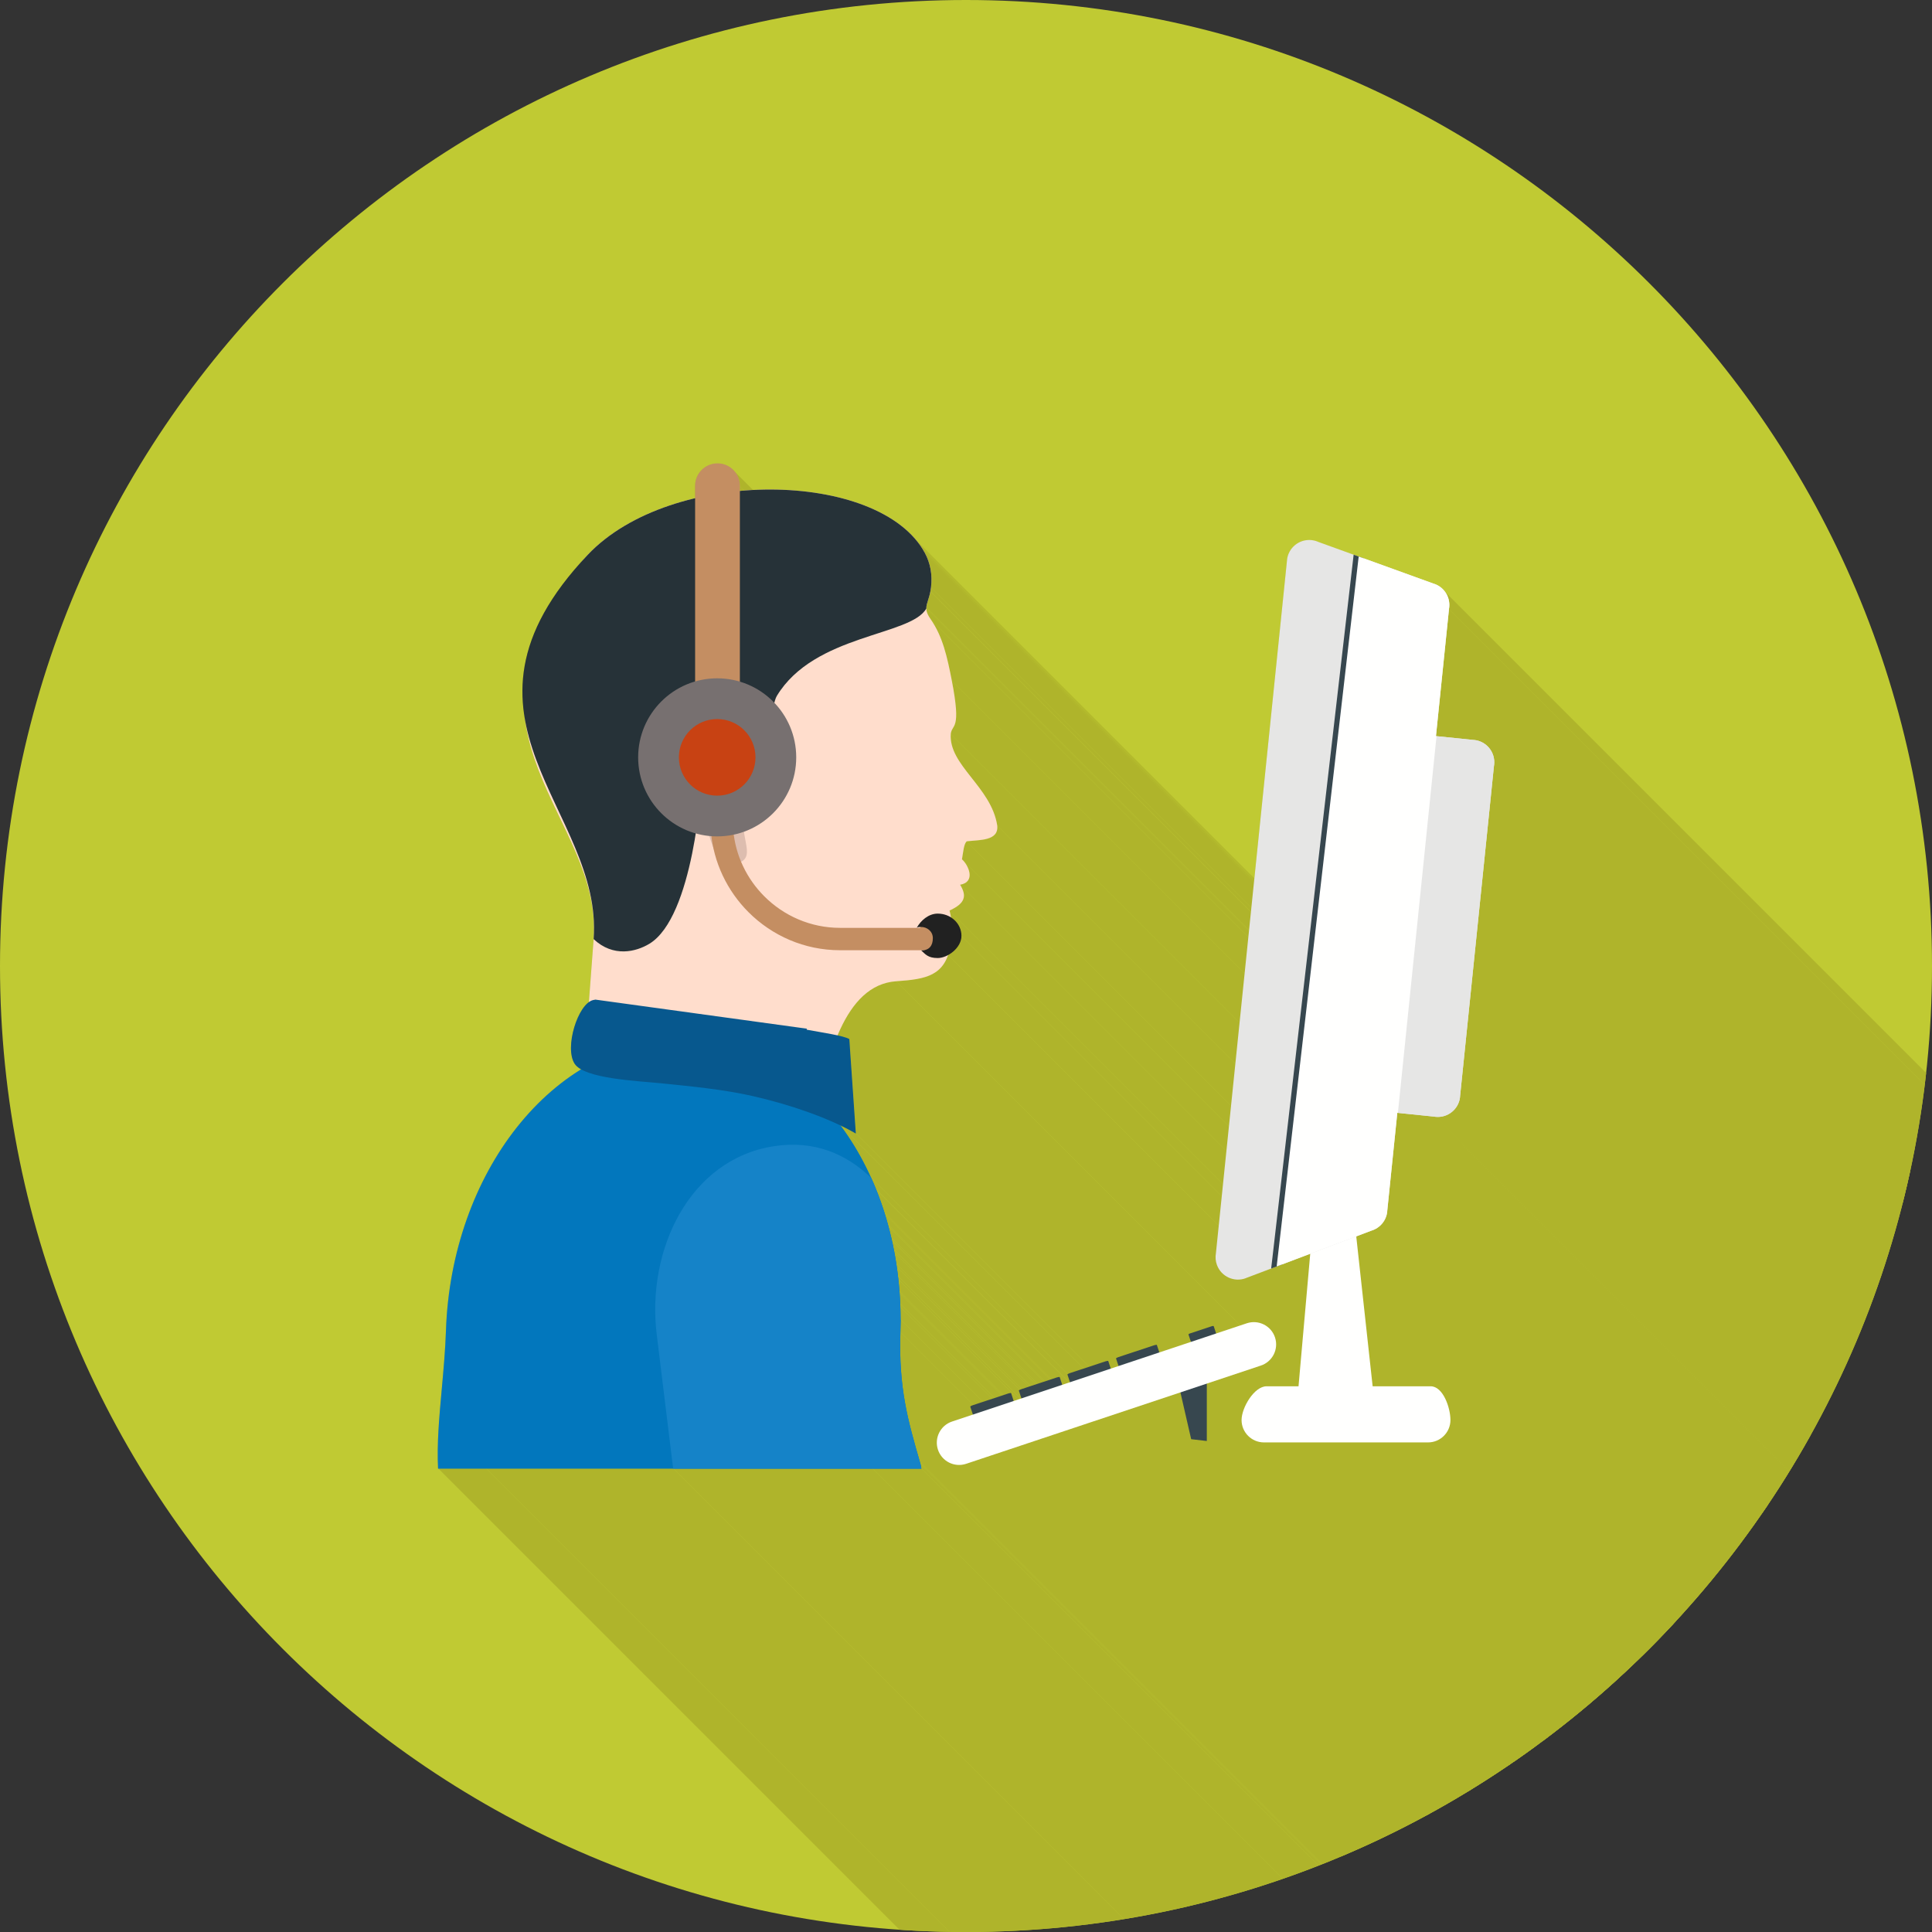 <?xml version="1.0" encoding="UTF-8"?>
<!DOCTYPE svg PUBLIC "-//W3C//DTD SVG 1.1//EN" "http://www.w3.org/Graphics/SVG/1.1/DTD/svg11.dtd">
<!-- Creator: CorelDRAW -->
<svg xmlns="http://www.w3.org/2000/svg" xml:space="preserve" width="25px" height="25px" style="shape-rendering:geometricPrecision; text-rendering:geometricPrecision; image-rendering:optimizeQuality; fill-rule:evenodd; clip-rule:evenodd"
viewBox="0 0 2048 2048"
 xmlns:xlink="http://www.w3.org/1999/xlink">
 <rect x="0" y="0" width="2048" height="2048" fill="#333333" stroke="none"/>
 <defs>
  <style type="text/css">
   <![CDATA[
    .fil2 {fill:none}
    .fil12 {fill:#07588E}
    .fil17 {fill:#212121}
    .fil9 {fill:#263238}
    .fil3 {fill:#37474F}
    .fil15 {fill:#777070}
    .fil1 {fill:#AFB42B}
    .fil0 {fill:#C0CA33}
    .fil16 {fill:#C84213}
    .fil11 {fill:#CBAFA3}
    .fil10 {fill:#DDBDAF}
    .fil18 {fill:#E6E6E5}
    .fil7 {fill:#FFDDCC}
    .fil19 {fill:#FFFFFE}
    .fil8 {fill:#0277BD;fill-rule:nonzero}
    .fil13 {fill:#1583C8;fill-rule:nonzero}
    .fil6 {fill:#37474F;fill-rule:nonzero}
    .fil14 {fill:#C48E62;fill-rule:nonzero}
    .fil5 {fill:#E6E6E5;fill-rule:nonzero}
    .fil4 {fill:#FFFFFE;fill-rule:nonzero}
   ]]>
  </style>
   <clipPath id="id0">
    <path d="M1024 0c565.538,0 1024,458.462 1024,1024 0,565.538 -458.462,1024 -1024,1024 -565.538,0 -1024,-458.462 -1024,-1024 0,-565.538 458.462,-1024 1024,-1024z"/>
   </clipPath>
 </defs>
 <g id="Layer_x0020_1">
  <path class="fil0" d="M1024 0c565.538,0 1024,458.462 1024,1024 0,565.538 -458.462,1024 -1024,1024 -565.538,0 -1024,-458.462 -1024,-1024 0,-565.538 458.462,-1024 1024,-1024z"/>
  <g style="clip-path:url(#id0)">
   <g id="_385677952">
    <g>
     <polygon id="_3303924961" class="fil1" points="1364.32,594.005 2500.2,1729.89 2500.09,1729.89 1364.21,594.005 "/>
     <polygon id="_330392904" class="fil1" points="1535.93,645.696 2671.81,1781.58 2657.99,1916.35 1522.11,780.471 "/>
     <polygon id="_330397800" class="fil1" points="981.983,643.848 2117.86,1779.73 2117.85,1779.86 2117.84,1780 2117.83,1780.14 2117.82,1780.27 2117.81,1780.41 2117.81,1780.54 2117.8,1780.68 2117.8,1780.82 981.917,644.933 981.92,644.797 981.924,644.66 981.931,644.525 981.94,644.389 981.949,644.253 981.96,644.118 981.972,643.982 "/>
     <polygon id="_330397944" class="fil1" points="981.917,644.933 2117.8,1780.82 2117.84,1782.05 2118,1783.32 2118.3,1784.64 2118.75,1786.02 2119.35,1787.47 2120.13,1789.02 2121.1,1790.67 2122.27,1792.44 986.388,656.554 985.22,654.784 984.251,653.134 983.47,651.589 982.865,650.135 982.419,648.758 982.122,647.441 981.959,646.171 "/>
     <polygon id="_330398016" class="fil1" points="986.388,656.554 2122.27,1792.44 2123.46,1794.18 2124.61,1795.95 2125.71,1797.73 2126.76,1799.52 2127.78,1801.34 2128.75,1803.17 2129.68,1805.03 2130.57,1806.9 2131.43,1808.79 2132.26,1810.69 2133.05,1812.62 2133.8,1814.56 2134.53,1816.53 2135.23,1818.51 2135.91,1820.51 2136.56,1822.53 2137.18,1824.57 2137.79,1826.63 2138.37,1828.71 2138.93,1830.81 2139.48,1832.93 2140.01,1835.06 2140.53,1837.22 2141.03,1839.4 2141.53,1841.6 2142.01,1843.82 2142.49,1846.06 2142.96,1848.33 2143.43,1850.61 2143.89,1852.91 2144.36,1855.24 2144.82,1857.58 1008.94,721.699 1008.48,719.353 1008.01,717.029 1007.55,714.725 1007.08,712.443 1006.61,710.181 1006.13,707.94 1005.65,705.72 1005.15,703.521 1004.65,701.341 1004.13,699.182 1003.6,697.043 1003.05,694.926 1002.49,692.827 1001.9,690.747 1001.3,688.688 1000.68,686.647 1000.03,684.628 999.353,682.626 998.652,680.644 997.924,678.681 997.165,676.736 996.375,674.81 995.552,672.903 994.693,671.014 993.799,669.145 992.867,667.291 991.895,665.458 990.883,663.642 989.827,661.843 988.728,660.063 987.581,658.3 "/>
     <polygon id="_330398832" class="fil1" points="777.353,498.514 1913.23,1634.4 1914.77,1636.08 1916.13,1637.91 1917.32,1639.86 1918.32,1641.94 1919.12,1644.12 1919.71,1646.39 1920.07,1648.74 1920.19,1651.17 784.307,515.287 784.184,512.862 783.825,510.507 783.239,508.233 782.441,506.054 781.44,503.98 780.251,502.024 778.884,500.198 "/>
     <polygon id="_330398904" class="fil1" points="1007.88,778.11 2143.76,1913.99 2143.68,1917.08 2143.85,1920.12 2144.27,1923.1 2144.93,1926.04 2145.79,1928.93 2146.86,1931.79 2148.11,1934.62 2149.53,1937.43 2151.1,1940.21 2152.8,1942.98 2154.63,1945.74 2156.56,1948.5 2158.57,1951.26 2160.67,1954.02 2162.81,1956.8 2165,1959.59 2167.22,1962.41 2169.45,1965.25 2171.67,1968.12 2173.87,1971.03 2176.03,1973.98 2178.14,1976.98 2180.19,1980.04 2182.14,1983.15 2184,1986.32 2185.74,1989.57 2187.36,1992.89 2188.82,1996.28 2190.12,1999.76 2191.25,2003.34 2192.17,2007 2192.89,2010.77 1057.01,874.885 1056.29,871.119 1055.36,867.453 1054.24,863.883 1052.94,860.402 1051.47,857.004 1049.86,853.686 1048.12,850.442 1046.26,847.267 1044.3,844.155 1042.26,841.1 1040.15,838.1 1037.99,835.146 1035.79,832.236 1033.57,829.364 1031.34,826.523 1029.12,823.709 1026.93,820.916 1024.78,818.142 1022.69,815.377 1020.67,812.619 1018.74,809.862 1016.92,807.101 1015.21,804.331 1013.65,801.545 1012.23,798.74 1010.98,795.91 1009.91,793.049 1009.04,790.153 1008.39,787.216 1007.97,784.234 1007.79,781.199 "/>
     <polygon id="_330398712" class="fil1" points="1057.01,874.885 2192.89,2010.77 2193.03,2013.72 2192.68,2016.27 2191.87,2018.46 2190.66,2020.31 2189.09,2021.85 2187.2,2023.12 2185.04,2024.15 2182.65,2024.97 2180.07,2025.61 2177.35,2026.11 2174.54,2026.49 2171.67,2026.78 2168.79,2027.03 2165.94,2027.25 2163.18,2027.48 2160.53,2027.76 1024.65,891.881 1027.29,891.602 1030.06,891.368 1032.91,891.144 1035.79,890.9 1038.66,890.605 1041.47,890.226 1044.19,889.732 1046.77,889.091 1049.16,888.271 1051.32,887.242 1053.21,885.972 1054.78,884.428 1055.99,882.578 1056.79,880.392 1057.15,877.838 "/>
     <polygon id="_330399072" class="fil1" points="1024.65,891.881 2160.53,2027.76 2159.99,2028.41 2159.5,2029.14 2159.07,2029.97 2158.68,2030.88 2158.33,2031.87 2158.02,2032.94 2157.74,2034.08 2157.48,2035.29 2157.23,2036.56 2157.01,2037.89 2156.78,2039.27 2156.56,2040.71 2156.34,2042.19 2156.1,2043.72 2155.85,2045.28 2155.57,2046.88 1019.69,910.998 1019.96,909.399 1020.22,907.834 1020.45,906.308 1020.68,904.824 1020.9,903.388 1021.12,902.003 1021.35,900.673 1021.59,899.403 1021.85,898.196 1022.14,897.057 1022.45,895.991 1022.8,895 1023.18,894.089 1023.62,893.262 1024.11,892.525 "/>
     <polygon id="_330398928" class="fil1" points="1017.8,937.905 2153.68,2073.79 2154.96,2076 2156.01,2078.11 2156.81,2080.14 2157.37,2082.08 2157.68,2083.95 2157.73,2085.75 2157.51,2087.48 2157.02,2089.16 2156.25,2090.78 2155.19,2092.36 2153.84,2093.9 2152.19,2095.4 2150.23,2096.87 2147.96,2098.32 2145.38,2099.75 2142.46,2101.17 1006.58,965.285 1009.49,963.865 1012.08,962.434 1014.35,960.986 1016.31,959.514 1017.96,958.014 1019.31,956.478 1020.36,954.901 1021.14,953.278 1021.63,951.602 1021.85,949.868 1021.8,948.069 1021.49,946.2 1020.93,944.255 1020.13,942.227 1019.08,940.113 "/>
     <polygon id="_330398880" class="fil1" points="1020.98,912.261 2156.86,2048.14 2158.15,2049.64 2159.4,2051.35 2160.56,2053.21 2161.59,2055.2 2162.47,2057.26 2163.14,2059.37 2163.57,2061.49 2163.72,2063.56 2163.56,2065.57 2163.03,2067.45 2162.11,2069.19 2160.76,2070.72 2158.92,2072.03 2156.58,2073.07 2153.68,2073.79 1017.8,937.905 1020.7,937.183 1023.04,936.148 1024.87,934.842 1026.23,933.303 1027.15,931.57 1027.68,929.683 1027.84,927.681 1027.69,925.603 1027.26,923.489 1026.58,921.38 1025.71,919.313 1024.67,917.327 1023.51,915.464 1022.27,913.762 "/>
     <polygon id="_330398808" class="fil1" points="1006.58,965.285 2142.46,2101.17 2142.69,2102.08 2142.9,2102.98 2143.1,2103.89 2143.28,2104.79 2143.46,2105.69 2143.62,2106.59 2143.78,2107.49 2143.93,2108.39 1008.05,972.511 1007.9,971.612 1007.74,970.711 1007.58,969.81 1007.4,968.907 1007.21,968.004 1007.02,967.099 1006.81,966.193 "/>
     <polygon id="_330398592" class="fil1" points="1005.06,1012.36 2140.94,2148.24 2140.15,2150.34 2139.3,2152.32 2138.39,2154.18 2137.41,2155.94 2136.37,2157.6 2135.27,2159.16 2134.11,2160.62 2132.88,2161.98 2131.6,2163.26 2130.25,2164.45 2128.84,2165.56 2127.38,2166.59 2125.85,2167.54 2124.27,2168.42 2122.62,2169.23 2120.92,2169.98 2119.15,2170.67 2117.33,2171.3 2115.45,2171.87 2113.52,2172.39 2111.52,2172.87 2109.47,2173.3 2107.36,2173.69 2105.2,2174.05 2102.98,2174.37 2100.7,2174.66 2098.37,2174.93 2095.98,2175.17 2093.54,2175.4 2091.05,2175.61 2088.49,2175.8 2085.89,2175.99 950.007,1040.11 952.613,1039.92 955.164,1039.72 957.661,1039.51 960.102,1039.29 962.491,1039.05 964.822,1038.78 967.098,1038.49 969.318,1038.16 971.483,1037.81 973.592,1037.42 975.642,1036.99 977.636,1036.51 979.573,1035.99 981.452,1035.41 983.273,1034.78 985.035,1034.1 986.74,1033.35 988.385,1032.54 989.97,1031.66 991.497,1030.7 992.963,1029.68 994.37,1028.57 995.716,1027.38 997.001,1026.1 998.226,1024.73 999.388,1023.27 1000.49,1021.72 1001.53,1020.06 1002.51,1018.3 1003.42,1016.43 1004.27,1014.46 "/>
     <polygon id="_330398616" class="fil1" points="952.413,1356.29 2088.29,2492.17 2088.46,2493.73 2088.62,2495.3 2088.78,2496.86 2088.93,2498.43 2089.08,2500 2089.21,2501.57 2089.35,2503.14 2089.47,2504.72 953.59,1368.84 953.466,1367.26 953.333,1365.68 953.195,1364.11 953.05,1362.54 952.899,1360.98 952.743,1359.41 952.58,1357.85 "/>
     <polygon id="_330398640" class="fil1" points="1012.63,976.217 2148.52,2112.1 2149.5,2113.18 2150.42,2114.31 2151.27,2115.49 2152.04,2116.72 2152.73,2118 2153.34,2119.32 2153.86,2120.68 2154.3,2122.07 2154.65,2123.5 2154.89,2124.96 2155.05,2126.45 2155.1,2127.96 1019.22,992.074 1019.17,990.563 1019.01,989.076 1018.76,987.617 1018.42,986.189 1017.98,984.794 1017.46,983.436 1016.85,982.117 1016.16,980.84 1015.39,979.609 1014.54,978.426 1013.62,977.294 "/>
     <polygon id="_330399432" class="fil1" points="950.007,1040.11 2085.89,2175.99 2083.14,2176.25 2080.45,2176.63 2077.82,2177.13 2075.25,2177.75 2072.74,2178.49 2070.29,2179.34 2067.89,2180.3 2065.55,2181.37 2063.26,2182.55 2061.02,2183.83 2058.84,2185.21 2056.72,2186.69 2054.64,2188.26 2052.61,2189.93 2050.63,2191.7 2048.7,2193.55 2046.82,2195.49 2044.99,2197.51 2043.2,2199.62 2041.45,2201.8 2039.75,2204.07 2038.09,2206.4 2036.48,2208.81 2034.9,2211.29 2033.37,2213.84 2031.88,2216.45 2030.42,2219.13 2029,2221.87 2027.62,2224.66 2026.27,2227.51 2024.96,2230.42 2023.69,2233.37 887.807,1097.49 889.084,1094.53 890.394,1091.63 891.74,1088.78 893.121,1085.98 894.539,1083.25 895.996,1080.57 897.49,1077.96 899.023,1075.41 900.597,1072.93 902.213,1070.52 903.871,1068.18 905.571,1065.92 907.316,1063.73 909.106,1061.63 910.94,1059.61 912.823,1057.67 914.751,1055.82 916.73,1054.05 918.757,1052.38 920.834,1050.81 922.963,1049.33 925.143,1047.94 927.376,1046.66 929.664,1045.49 932.006,1044.42 934.404,1043.46 936.858,1042.61 939.369,1041.87 941.939,1041.25 944.568,1040.75 947.258,1040.37 "/>
     <polygon id="_330399168" class="fil1" points="968.131,569.513 2104.01,1705.4 2104.33,1705.74 2104.65,1706.09 2104.96,1706.44 2105.27,1706.79 969.391,570.903 969.08,570.553 968.767,570.205 968.45,569.858 "/>
     <polygon id="_330399720" class="fil1" points="1530.87,626.463 2666.75,1762.35 2667.98,1763.98 2669.06,1765.71 2669.99,1767.52 2670.77,1769.4 2671.38,1771.34 2671.82,1773.33 2672.09,1775.36 2672.18,1777.42 2672.09,1779.5 2671.81,1781.58 1535.93,645.696 1536.21,643.615 1536.3,641.54 1536.21,639.481 1535.94,637.45 1535.5,635.457 1534.89,633.514 1534.11,631.633 1533.18,629.823 1532.1,628.097 "/>
     <polygon id="_330399240" class="fil1" points="969.391,570.903 2105.27,1706.79 2106.09,1707.76 970.207,571.876 "/>
     <polygon id="_330399192" class="fil1" points="1577.89,792.308 2713.77,1928.19 2715.12,1929.83 2716.32,1931.59 2717.37,1933.45 2718.24,1935.41 2718.94,1937.45 2719.45,1939.56 2719.77,1941.73 2719.88,1943.95 1584,808.064 1583.89,805.844 1583.57,803.675 1583.06,801.565 1582.36,799.528 1581.49,797.572 1580.44,795.709 1579.24,793.951 "/>
     <polygon id="_330399528" class="fil1" points="1584,808.064 2719.88,1943.95 2719.88,1944.13 1584,808.249 "/>
     <polygon id="_330399096" class="fil1" points="1584,808.249 2719.88,1944.13 2719.88,1944.42 2719.87,1944.71 2719.86,1945 2719.85,1945.29 2719.84,1945.58 2719.82,1945.87 2719.79,1946.16 2719.76,1946.45 1583.88,810.566 1583.91,810.275 1583.93,809.984 1583.95,809.694 1583.97,809.404 1583.98,809.114 1583.99,808.825 1584,808.537 "/>
     <polygon id="_330399144" class="fil1" points="1583.88,810.566 2719.76,1946.45 2719.72,1946.67 2719.69,1946.89 2719.67,1947.11 2719.64,1947.33 2719.62,1947.55 2719.59,1947.77 2719.56,1948 2719.52,1948.22 1583.64,812.334 1583.68,812.114 1583.71,811.892 1583.74,811.671 1583.76,811.45 1583.79,811.23 1583.81,811.009 1583.84,810.787 "/>
     <polygon id="_330365496" class="fil1" points="1286.85,1407.19 2422.73,2543.07 2423.15,2543.65 2423.43,2544.32 1287.55,1408.44 1287.26,1407.77 "/>
     <polygon id="_330365640" class="fil1" points="1072.72,1479.37 2208.6,2615.25 2209.9,2619.03 1074.02,1483.14 "/>
     <polygon id="_330365520" class="fil1" points="1074.02,1483.14 2209.9,2619.03 2209.96,2619.25 2210,2619.48 2210.03,2619.71 2210.04,2619.93 2210.03,2620.15 2210.02,2620.37 2209.99,2620.59 2209.96,2620.81 1074.08,1484.93 1074.11,1484.71 1074.14,1484.49 1074.15,1484.27 1074.16,1484.05 1074.14,1483.82 1074.12,1483.6 1074.08,1483.37 "/>
     <polygon id="_330365664" class="fil1" points="929.083,1261.37 2064.96,2397.25 2065.54,2398.71 2066.11,2400.18 2066.68,2401.65 2067.24,2403.12 2067.8,2404.6 2068.34,2406.08 2068.89,2407.57 2069.42,2409.06 2069.95,2410.56 2070.48,2412.06 2071,2413.57 2071.51,2415.08 2072.01,2416.59 2072.51,2418.11 2073.01,2419.64 2073.49,2421.17 937.611,1285.28 937.124,1283.76 936.631,1282.23 936.132,1280.71 935.626,1279.2 935.115,1277.69 934.596,1276.18 934.073,1274.68 933.543,1273.18 933.007,1271.69 932.463,1270.2 931.915,1268.72 931.361,1267.24 930.8,1265.76 930.233,1264.3 929.662,1262.83 "/>
     <polygon id="_330365832" class="fil1" points="1124.21,1462.37 2260.09,2598.25 2261.39,2602.03 1125.51,1466.15 "/>
     <polygon id="_330365952" class="fil1" points="616.036,1133.43 1751.92,2269.31 1750.8,2268.65 1749.76,2267.96 1748.78,2267.24 1747.88,2266.51 611.995,1130.63 612.9,1131.36 613.877,1132.07 614.924,1132.76 "/>
     <polygon id="_330365568" class="fil1" points="1125.51,1466.15 2261.39,2602.03 2261.45,2602.23 2261.49,2602.43 2261.52,2602.63 2261.53,2602.84 2261.54,2603.04 2261.53,2603.24 2261.52,2603.44 2261.49,2603.64 1125.61,1467.76 1125.64,1467.56 1125.65,1467.36 1125.66,1467.15 1125.65,1466.95 1125.64,1466.75 1125.61,1466.55 1125.57,1466.35 "/>
     <polygon id="_330366048" class="fil1" points="900.284,1101.36 2036.17,2237.24 2043.13,2337.32 907.253,1201.44 "/>
     <polygon id="_330365616" class="fil1" points="1175.71,1445.38 2311.59,2581.26 2312.89,2585.04 1177.01,1449.15 "/>
     <polygon id="_330365856" class="fil1" points="1177.01,1449.15 2312.89,2585.04 2312.94,2585.21 2312.98,2585.39 2313.01,2585.57 2313.03,2585.75 2313.04,2585.93 2313.05,2586.11 2313.04,2586.29 2313.03,2586.46 1177.15,1450.58 1177.16,1450.4 1177.17,1450.22 1177.16,1450.04 1177.15,1449.86 1177.13,1449.68 1177.1,1449.51 1177.06,1449.33 "/>
     <polygon id="_330366720" class="fil1" points="954.494,1412.1 2090.38,2547.98 2090.22,2553.44 2090.14,2558.76 2090.12,2563.95 2090.17,2569.01 2090.28,2573.95 2090.45,2578.78 2090.68,2583.5 2090.97,2588.12 2091.31,2592.64 2091.72,2597.08 2092.17,2601.44 2092.68,2605.72 2093.23,2609.93 2093.84,2614.08 2094.49,2618.18 2095.19,2622.23 2095.93,2626.23 2096.71,2630.2 2097.54,2634.14 2098.4,2638.05 2099.3,2641.95 2100.23,2645.84 2101.2,2649.73 2102.2,2653.61 2103.23,2657.51 2104.29,2661.42 2105.38,2665.36 2106.49,2669.32 2107.63,2673.32 2108.79,2677.36 2109.96,2681.45 2111.16,2685.59 975.281,1549.71 974.083,1545.56 972.904,1541.48 971.746,1537.44 970.609,1533.44 969.497,1529.48 968.41,1525.54 967.351,1521.63 966.32,1517.73 965.32,1513.84 964.352,1509.96 963.418,1506.07 962.519,1502.17 961.657,1498.26 960.833,1494.32 960.05,1490.35 959.309,1486.34 958.611,1482.3 957.959,1478.2 957.353,1474.05 956.796,1469.84 956.29,1465.56 955.835,1461.2 955.433,1456.76 955.086,1452.24 954.797,1447.62 954.565,1442.9 954.394,1438.07 954.284,1433.13 954.238,1428.07 954.256,1422.88 954.341,1417.56 "/>
     <polygon id="_330366672" class="fil1" points="1226.55,1427.07 2362.43,2562.95 2362.87,2563.56 2363.2,2564.27 1227.32,1428.38 1226.99,1427.68 "/>
     <polygon id="_330366816" class="fil1" points="1175,1444.13 2310.89,2580.01 2311.3,2580.59 2311.59,2581.26 1175.71,1445.38 1175.42,1444.71 "/>
     <polygon id="_330366264" class="fil1" points="1227.32,1428.38 2363.2,2564.27 2364.38,2568.04 1228.5,1432.16 "/>
     <polygon id="_330366504" class="fil1" points="1228.5,1432.16 2364.38,2568.04 2364.43,2568.19 2364.48,2568.35 2364.51,2568.51 2364.53,2568.66 2364.55,2568.82 2364.56,2568.98 2364.57,2569.13 2364.57,2569.29 1228.69,1433.41 1228.69,1433.25 1228.68,1433.1 1228.67,1432.94 1228.65,1432.78 1228.63,1432.63 1228.6,1432.47 1228.55,1432.31 "/>
     <polygon id="_330366432" class="fil1" points="907.253,1201.44 2043.13,2337.32 2042.2,2336.78 2041.25,2336.24 2040.3,2335.71 2039.34,2335.18 2038.36,2334.64 2037.38,2334.11 2036.39,2333.58 2035.4,2333.06 2034.39,2332.53 2033.37,2332.01 2032.35,2331.49 2031.32,2330.97 2030.28,2330.45 2029.23,2329.94 2028.18,2329.43 2027.12,2328.92 891.238,1193.03 892.299,1193.55 893.352,1194.06 894.399,1194.57 895.437,1195.09 896.468,1195.61 897.492,1196.13 898.507,1196.65 899.514,1197.18 900.512,1197.7 901.503,1198.23 902.483,1198.76 903.457,1199.29 904.419,1199.83 905.374,1200.36 906.318,1200.9 "/>
     <polygon id="_330366072" class="fil1" points="891.238,1193.03 2027.12,2328.92 2027.78,2329.77 891.898,1193.89 "/>
     <polygon id="_330366168" class="fil1" points="1287.55,1408.44 2423.43,2544.32 2424.73,2548.1 1288.85,1412.21 "/>
     <polygon id="_330366528" class="fil1" points="1288.85,1412.21 2424.73,2548.1 2424.77,2548.23 2424.8,2548.37 2424.82,2548.51 2424.84,2548.65 2424.84,2548.79 2424.85,2548.93 2424.85,2549.07 2424.85,2549.21 1288.97,1413.33 1288.97,1413.19 1288.97,1413.05 1288.96,1412.91 1288.95,1412.77 1288.94,1412.63 1288.92,1412.49 1288.89,1412.35 "/>
     <polygon id="_330366552" class="fil1" points="1336.57,1447.27 2472.45,2583.15 2415.17,2602.21 1279.29,1466.33 "/>
     <polygon id="_330367464" class="fil1" points="1345.3,1407.61 2481.18,2543.49 2482.78,2545.14 2484.22,2546.95 2485.49,2548.92 2486.57,2551.03 2487.45,2553.29 1351.56,1417.4 1350.68,1415.15 1349.6,1413.03 1348.34,1411.07 1346.9,1409.26 "/>
     <polygon id="_330367200" class="fil1" points="1019.22,992.074 2155.1,2127.96 2155.02,2129.57 2154.8,2131.15 2154.44,2132.7 2153.94,2134.21 2153.33,2135.69 2152.6,2137.11 2151.77,2138.49 2150.84,2139.83 2149.82,2141.1 2148.72,2142.32 2147.55,2143.48 2146.32,2144.58 2145.04,2145.6 2143.71,2146.56 2142.34,2147.44 2140.94,2148.24 1005.06,1012.36 1006.46,1011.56 1007.82,1010.68 1009.16,1009.72 1010.44,1008.7 1011.67,1007.6 1012.84,1006.44 1013.94,1005.22 1014.96,1003.94 1015.88,1002.61 1016.72,1001.23 1017.45,999.803 1018.06,998.33 1018.56,996.818 1018.92,995.268 1019.14,993.686 "/>
     <polygon id="_330367320" class="fil1" points="1024.06,1551.24 2159.94,2687.12 2157.61,2687.77 2155.27,2688.17 2152.93,2688.34 2150.62,2688.27 2148.35,2687.97 2146.13,2687.46 2143.98,2686.74 2141.92,2685.83 2139.95,2684.71 2138.09,2683.41 2136.36,2681.93 1000.48,1546.05 1002.21,1547.53 1004.07,1548.83 1006.03,1549.94 1008.1,1550.86 1010.25,1551.58 1012.47,1552.09 1014.74,1552.38 1017.05,1552.45 1019.39,1552.29 1021.73,1551.89 "/>
     <polygon id="_330367584" class="fil1" points="975.281,1549.71 2111.16,2685.59 2111.76,2687.59 975.875,1551.71 "/>
     <polygon id="_330366888" class="fil1" points="975.875,1551.71 2111.76,2687.59 2111.92,2688.17 2112.07,2688.74 2112.19,2689.32 2112.3,2689.91 2112.39,2690.5 2112.47,2691.1 2112.53,2691.7 2112.58,2692.32 976.702,1556.43 976.651,1555.82 976.588,1555.21 976.511,1554.62 976.42,1554.03 976.312,1553.44 976.185,1552.86 976.04,1552.28 "/>
     <polygon id="_330367368" class="fil1" points="976.702,1556.43 2112.58,2692.32 2060.49,2692.32 924.613,1556.43 "/>
     <polygon id="_330367392" class="fil1" points="924.613,1556.43 2060.49,2692.32 1849.44,2692.32 713.56,1556.43 "/>
     <polygon id="_330367488" class="fil1" points="713.56,1556.43 1849.44,2692.32 1650.91,2692.32 515.025,1556.43 "/>
     <polygon id="_330367536" class="fil1" points="515.025,1556.43 1650.91,2692.32 1600.24,2692.32 464.357,1556.43 "/>
     <polygon id="_330367032" class="fil1" points="891.898,1193.89 2027.78,2329.77 2028.91,2331.31 2030.03,2332.87 2031.15,2334.44 2032.25,2336.02 2033.35,2337.61 2034.44,2339.21 2035.52,2340.82 2036.59,2342.44 2037.65,2344.07 2038.7,2345.71 2039.75,2347.37 2040.78,2349.03 2041.81,2350.7 2042.82,2352.39 2043.83,2354.08 2044.83,2355.78 2045.81,2357.5 2046.79,2359.22 2047.76,2360.95 2048.72,2362.69 2049.67,2364.45 2050.61,2366.21 2051.54,2367.98 2052.46,2369.76 2053.37,2371.55 2054.28,2373.35 2055.17,2375.16 2056.05,2376.98 2056.92,2378.81 2057.78,2380.64 2058.64,2382.49 2059.48,2384.34 923.597,1248.46 922.755,1246.6 921.903,1244.76 921.041,1242.92 920.168,1241.1 919.287,1239.28 918.395,1237.47 917.493,1235.67 916.581,1233.88 915.661,1232.1 914.729,1230.33 913.789,1228.56 912.839,1226.81 911.879,1225.07 910.911,1223.34 909.931,1221.61 908.944,1219.9 907.947,1218.2 906.94,1216.5 905.924,1214.82 904.899,1213.15 903.865,1211.48 902.821,1209.83 901.77,1208.19 900.708,1206.56 899.638,1204.94 898.559,1203.32 897.471,1201.72 896.374,1200.13 895.268,1198.56 894.153,1196.99 893.03,1195.43 "/>
     <polygon id="_330368112" class="fil1" points="784.307,515.287 1920.19,1651.17 1920.19,1656.67 784.307,520.786 "/>
     <polygon id="_330368208" class="fil1" points="1008.94,721.699 2144.82,1857.58 2145.74,1862.41 2146.54,1866.89 2147.23,1871.04 2147.81,1874.88 2148.3,1878.41 2148.69,1881.67 2149,1884.65 2149.22,1887.37 2149.37,1889.86 2149.44,1892.12 2149.45,1894.16 2149.4,1896.01 2149.29,1897.68 2149.13,1899.17 2148.92,1900.52 2148.68,1901.72 2148.4,1902.8 2148.09,1903.77 2147.76,1904.64 2147.41,1905.44 2147.04,1906.17 2146.68,1906.84 2146.3,1907.48 2145.94,1908.1 2145.58,1908.71 2145.23,1909.33 2144.91,1909.96 2144.6,1910.64 2144.33,1911.36 2144.1,1912.16 2143.91,1913.03 2143.76,1913.99 1007.88,778.11 1008.03,777.144 1008.22,776.273 1008.45,775.482 1008.72,774.757 1009.02,774.082 1009.35,773.443 1009.69,772.827 1010.05,772.217 1010.42,771.599 1010.79,770.959 1011.16,770.284 1011.53,769.555 1011.88,768.761 1012.21,767.887 1012.52,766.918 1012.79,765.837 1013.04,764.633 1013.24,763.289 1013.41,761.793 1013.52,760.127 1013.57,758.279 1013.56,756.233 1013.49,753.976 1013.34,751.491 1013.12,748.765 1012.81,745.783 1012.42,742.531 1011.93,738.994 1011.35,735.156 1010.66,731.004 1009.86,726.524 "/>
     <polygon id="_330368352" class="fil1" points="970.207,571.876 2106.09,1707.76 2106.38,1708.1 2106.67,1708.44 2106.96,1708.78 2107.24,1709.12 2107.53,1709.47 2107.81,1709.81 2108.09,1710.16 2108.37,1710.5 972.491,574.622 972.213,574.274 971.932,573.928 971.649,573.584 971.363,573.24 971.076,572.898 970.788,572.556 970.497,572.216 "/>
     <polygon id="_330367608" class="fil1" points="972.491,574.622 2108.37,1710.5 2109.26,1711.69 973.376,575.807 "/>
     <polygon id="_330367728" class="fil1" points="973.376,575.807 2109.26,1711.69 2109.51,1712.02 2109.76,1712.35 2110.01,1712.68 2110.26,1713.02 2110.51,1713.35 2110.75,1713.68 2111,1714.02 2111.24,1714.36 975.356,578.474 975.116,578.136 974.873,577.8 974.628,577.466 974.379,577.133 974.129,576.8 973.879,576.469 973.627,576.137 "/>
     <polygon id="_330367632" class="fil1" points="975.356,578.474 2111.24,1714.36 2111.37,1714.55 2111.5,1714.75 2111.63,1714.95 2111.76,1715.15 2111.89,1715.34 2112.02,1715.54 2112.15,1715.74 2112.28,1715.94 976.402,580.058 976.27,579.859 976.141,579.661 976.012,579.461 975.883,579.263 975.753,579.064 975.623,578.866 975.491,578.669 "/>
     <polygon id="_330367704" class="fil1" points="976.402,580.058 2112.28,1715.94 2112.48,1716.24 2112.68,1716.54 2112.89,1716.84 2113.08,1717.13 2113.28,1717.43 2113.48,1717.73 2113.67,1718.04 2113.86,1718.34 977.982,582.458 977.792,582.154 977.598,581.852 977.402,581.55 977.204,581.252 977.004,580.953 976.803,580.654 976.602,580.356 "/>
     <polygon id="_330368160" class="fil1" points="977.982,582.458 2113.86,1718.34 2114.17,1718.85 2114.48,1719.36 2114.79,1719.87 2115.09,1720.38 2115.38,1720.9 2115.67,1721.41 2115.96,1721.93 2116.24,1722.45 980.362,586.57 980.078,586.049 979.791,585.53 979.5,585.013 979.204,584.497 978.905,583.985 978.602,583.473 978.294,582.964 "/>
     <polygon id="_330367800" class="fil1" points="980.362,586.57 2116.24,1722.45 2117.29,1724.46 2118.25,1726.51 2119.13,1728.6 2119.93,1730.72 2120.65,1732.88 2121.28,1735.07 2121.83,1737.29 2122.3,1739.55 2122.67,1741.84 2122.96,1744.16 2123.17,1746.51 2123.29,1748.89 2123.31,1751.3 2123.25,1753.73 2123.1,1756.19 2122.86,1758.68 986.977,622.8 987.219,620.312 987.37,617.85 987.432,615.415 987.405,613.007 987.288,610.627 987.083,608.276 986.793,605.957 986.415,603.668 985.951,601.41 985.403,599.186 984.77,596.995 984.053,594.837 983.252,592.715 982.37,590.63 981.407,588.582 "/>
     <polygon id="_330368376" class="fil1" points="1583.64,812.334 2719.52,1948.22 2683.5,2298.49 1547.62,1162.61 "/>
     <polygon id="_330368592" class="fil1" points="986.977,622.8 2122.86,1758.68 2122.79,1759.2 2122.72,1759.7 2122.65,1760.2 2122.58,1760.69 2122.5,1761.17 2122.42,1761.64 2122.34,1762.1 2122.26,1762.56 986.375,626.678 986.457,626.219 986.539,625.754 986.619,625.283 986.697,624.804 986.772,624.317 986.844,623.822 986.912,623.317 "/>
     <polygon id="_330368640" class="fil1" points="986.375,626.678 2122.26,1762.56 2122.16,1763.03 986.278,627.152 "/>
     <polygon id="_330368760" class="fil1" points="986.278,627.152 2122.16,1763.03 2121.87,1764.44 2121.56,1765.78 2121.24,1767.05 2120.91,1768.26 2120.58,1769.41 2120.25,1770.51 2119.92,1771.57 2119.6,1772.58 2119.29,1773.55 2119.01,1774.49 2118.74,1775.41 2118.5,1776.3 2118.28,1777.17 2118.1,1778.03 2117.96,1778.88 2117.86,1779.73 981.983,643.848 982.081,643 982.222,642.148 982.4,641.288 982.614,640.415 982.856,639.525 983.124,638.611 983.414,637.669 983.721,636.695 984.04,635.684 984.368,634.63 984.7,633.53 985.033,632.377 985.36,631.169 985.68,629.898 985.987,628.56 "/>
     <polygon id="_330369096" class="fil1" points="1547.74,1162.61 2683.62,2298.49 2683.24,2300.88 2682.63,2303.18 2681.81,2305.37 2680.79,2307.45 2679.58,2309.4 2678.2,2311.22 2676.65,2312.89 2674.96,2314.41 2673.12,2315.75 2671.17,2316.92 2669.1,2317.9 2666.93,2318.69 2664.67,2319.26 2662.35,2319.61 2659.96,2319.73 2657.52,2319.61 1521.64,1183.73 1524.08,1183.85 1526.46,1183.73 1528.79,1183.38 1531.05,1182.8 1533.22,1182.02 1535.28,1181.04 1537.24,1179.87 1539.07,1178.52 1540.77,1177.01 1542.32,1175.34 1543.7,1173.52 1544.91,1171.57 1545.93,1169.49 1546.75,1167.3 1547.36,1165 "/>
     <polygon id="_330368712" class="fil1" points="1521.64,1183.73 2657.52,2319.61 2657.34,2319.61 2657.14,2319.59 2656.94,2319.57 2656.74,2319.54 2656.53,2319.51 2656.31,2319.47 2656.09,2319.42 2655.87,2319.38 1519.99,1183.5 1520.21,1183.54 1520.43,1183.58 1520.64,1183.62 1520.86,1183.66 1521.06,1183.69 1521.26,1183.71 1521.45,1183.73 "/>
     <polygon id="_330368976" class="fil1" points="1519.99,1183.5 2655.87,2319.38 2617.72,2315.49 1481.84,1179.6 "/>
     <polygon id="_330368472" class="fil1" points="1481.84,1179.6 2617.72,2315.49 2617.01,2315.37 1481.13,1179.49 "/>
     <polygon id="_330368496" class="fil1" points="1481.13,1179.49 2617.01,2315.37 2606.38,2419.93 1470.5,1284.05 "/>
     <polygon id="_330368616" class="fil1" points="1470.5,1284.05 2606.38,2419.93 2606.14,2421.74 2605.75,2423.5 2605.24,2425.21 2604.61,2426.85 2603.86,2428.43 2603,2429.94 2602.03,2431.38 2600.96,2432.73 2599.81,2434.01 2598.56,2435.2 2597.24,2436.29 2595.83,2437.29 2594.37,2438.19 2592.83,2438.98 2591.25,2439.66 2589.61,2440.23 1453.73,1304.35 1455.36,1303.78 1456.95,1303.1 1458.48,1302.31 1459.95,1301.41 1461.35,1300.41 1462.68,1299.31 1463.92,1298.13 1465.08,1296.85 1466.15,1295.49 1467.12,1294.06 1467.98,1292.55 1468.73,1290.97 1469.36,1289.32 1469.87,1287.62 1470.25,1285.86 "/>
     <polygon id="_330369432" class="fil1" points="1453.73,1304.35 2589.61,2440.23 2573.59,2446.28 1437.71,1310.4 "/>
     <polygon id="_330369864" class="fil1" points="1437.71,1310.4 2573.59,2446.28 2573.6,2446.47 2573.61,2446.66 2573.63,2446.84 2573.64,2447.03 2573.65,2447.22 2573.66,2447.4 2573.66,2447.59 2573.66,2447.78 1437.78,1311.9 1437.78,1311.71 1437.78,1311.52 1437.77,1311.33 1437.76,1311.15 1437.74,1310.96 1437.73,1310.77 1437.72,1310.59 "/>
     <polygon id="_330369600" class="fil1" points="1388.92,1328.82 2524.8,2464.71 2456.5,2490.51 1320.62,1354.62 "/>
     <polygon id="_330369240" class="fil1" points="1437.78,1311.9 2573.66,2447.78 2590.88,2605.1 1455,1469.21 "/>
     <polygon id="_330369528" class="fil1" points="1537.47,1504.86 2673.35,2640.74 2673.23,2643.16 2672.87,2645.52 2672.28,2647.79 2671.48,2649.97 2670.48,2652.05 2669.29,2654 2667.93,2655.83 2666.39,2657.51 2664.71,2659.04 2662.88,2660.41 2660.92,2661.6 2658.85,2662.6 2656.67,2663.39 2654.39,2663.98 2652.03,2664.34 2649.6,2664.46 1513.72,1528.58 1516.15,1528.46 1518.51,1528.1 1520.78,1527.51 1522.97,1526.72 1525.04,1525.72 1527,1524.53 1528.83,1523.16 1530.51,1521.63 1532.04,1519.95 1533.41,1518.12 1534.6,1516.16 1535.6,1514.09 1536.4,1511.91 1536.99,1509.64 1537.34,1507.28 "/>
     <polygon id="_330369552" class="fil1" points="1320.62,1354.62 2456.5,2490.51 2454.18,2491.24 2451.85,2491.74 2449.51,2491.99 2447.19,2492.02 2444.89,2491.81 2442.64,2491.39 2440.45,2490.76 2438.33,2489.93 2436.3,2488.9 2434.38,2487.67 2432.58,2486.26 2430.91,2484.68 1295.03,1348.8 1296.69,1350.38 1298.5,1351.79 1300.42,1353.01 1302.45,1354.05 1304.57,1354.88 1306.76,1355.51 1309.01,1355.93 1311.31,1356.13 1313.63,1356.11 1315.97,1355.85 1318.3,1355.36 "/>
     <polygon id="_330369576" class="fil1" points="1525.36,1472.94 2661.24,2608.82 2663.1,2610.72 2664.82,2612.92 2666.39,2615.36 2667.81,2618.01 2669.08,2620.8 2670.19,2623.71 2671.14,2626.67 2671.92,2629.64 2672.54,2632.58 2672.99,2635.45 2673.26,2638.18 2673.35,2640.74 1537.47,1504.86 1537.38,1502.3 1537.11,1499.56 1536.66,1496.7 1536.04,1493.76 1535.26,1490.79 1534.31,1487.82 1533.2,1484.92 1531.93,1482.12 1530.51,1479.48 1528.94,1477.04 1527.22,1474.84 "/>
     <polygon id="_330369696" class="fil1" points="1351.56,1417.4 2487.45,2553.29 2488.08,2555.62 2488.46,2557.96 2488.62,2560.29 2488.54,2562.6 2488.25,2564.87 2487.74,2567.09 2487.02,2569.25 2486.1,2571.32 2485,2573.29 2483.7,2575.15 2482.23,2576.89 2480.59,2578.48 2478.78,2579.92 2476.82,2581.19 2474.7,2582.27 2472.45,2583.15 1336.57,1447.27 1338.82,1446.39 1340.94,1445.31 1342.9,1444.04 1344.71,1442.6 1346.35,1441.01 1347.82,1439.27 1349.12,1437.41 1350.22,1435.43 1351.14,1433.36 1351.85,1431.21 1352.36,1428.99 1352.66,1426.72 1352.74,1424.41 1352.58,1422.08 1352.19,1419.74 "/>
     <polygon id="_330369504" class="fil1" points="923.669,1248.52 2059.55,2384.4 2060.21,2385.88 2060.86,2387.37 2061.5,2388.86 2062.14,2390.36 2062.77,2391.86 2063.39,2393.37 2064.01,2394.88 2064.62,2396.4 928.738,1260.51 928.126,1259 927.509,1257.48 926.885,1255.98 926.255,1254.47 925.62,1252.98 924.977,1251.48 924.327,1250 "/>
     <polygon id="_330369360" class="fil1" points="928.738,1260.51 2064.62,2396.4 2064.96,2397.25 929.083,1261.37 "/>
     <polygon id="_330370632" class="fil1" points="1122.99,1460.64 2258.87,2596.52 2259.39,2597.01 2259.8,2597.59 2260.09,2598.25 1124.21,1462.37 1123.92,1461.7 1123.51,1461.12 "/>
     <polygon id="_330369912" class="fil1" points="937.611,1285.28 2073.49,2421.17 2074.23,2423.54 938.344,1287.66 "/>
     <polygon id="_330369936" class="fil1" points="938.344,1287.66 2074.23,2423.54 2074.61,2424.82 2075,2426.09 2075.38,2427.37 2075.76,2428.65 2076.13,2429.94 2076.5,2431.23 2076.86,2432.52 2077.22,2433.81 941.336,1297.93 940.978,1296.64 940.615,1295.34 940.247,1294.06 939.875,1292.77 939.498,1291.49 939.118,1290.21 938.733,1288.93 "/>
     <polygon id="_330369960" class="fil1" points="941.336,1297.93 2077.22,2433.81 2077.79,2435.85 941.905,1299.96 "/>
     <polygon id="_330369984" class="fil1" points="941.905,1299.96 2077.79,2435.85 2078.17,2437.3 2078.56,2438.77 2078.93,2440.23 2079.31,2441.7 2079.67,2443.17 2080.03,2444.65 2080.38,2446.13 2080.73,2447.61 944.851,1311.73 944.502,1310.24 944.148,1308.76 943.789,1307.29 943.424,1305.82 943.053,1304.35 942.676,1302.88 942.294,1301.42 "/>
     <polygon id="_330370200" class="fil1" points="944.851,1311.73 2080.73,2447.61 2081.45,2450.83 945.57,1314.95 "/>
     <polygon id="_330370032" class="fil1" points="945.57,1314.95 2081.45,2450.83 2081.71,2452 2081.97,2453.17 2082.22,2454.35 2082.47,2455.52 2082.71,2456.7 2082.95,2457.88 2083.19,2459.06 2083.43,2460.25 947.547,1324.37 947.312,1323.18 947.074,1322 946.831,1320.82 946.586,1319.64 946.337,1318.47 946.085,1317.29 945.829,1316.12 "/>
     <polygon id="_330370080" class="fil1" points="947.547,1324.37 2083.43,2460.25 2084.09,2463.59 948.204,1327.71 "/>
     <polygon id="_330370464" class="fil1" points="948.204,1327.71 2084.09,2463.59 2084.36,2465.08 2084.63,2466.57 2084.89,2468.06 2085.15,2469.55 2085.4,2471.05 2085.65,2472.55 2085.89,2474.05 2086.12,2475.56 950.244,1339.68 950.009,1338.17 949.768,1336.67 949.521,1335.17 949.268,1333.67 949.009,1332.18 948.746,1330.69 948.478,1329.2 "/>
     <polygon id="_330371424" class="fil1" points="950.244,1339.68 2086.12,2475.56 2086.18,2475.95 2086.24,2476.34 2086.3,2476.73 2086.35,2477.12 2086.41,2477.51 2086.46,2477.9 2086.52,2478.29 2086.57,2478.68 950.69,1342.8 950.635,1342.41 950.579,1342.02 950.525,1341.63 950.47,1341.24 950.416,1340.85 950.359,1340.46 950.303,1340.07 "/>
     <polygon id="_330370968" class="fil1" points="950.69,1342.8 2086.57,2478.68 2086.75,2479.9 2086.92,2481.13 2087.09,2482.35 2087.25,2483.58 2087.41,2484.81 2087.56,2486.04 2087.72,2487.27 2087.87,2488.5 951.985,1352.62 951.836,1351.38 951.683,1350.15 951.528,1348.92 951.367,1347.7 951.204,1346.47 951.036,1345.25 950.865,1344.02 "/>
     <polygon id="_330371352" class="fil1" points="951.985,1352.62 2087.87,2488.5 2088.29,2492.17 952.413,1356.29 "/>
     <polygon id="_330370920" class="fil1" points="1071.5,1477.63 2207.38,2613.52 2207.9,2614 2208.31,2614.58 2208.6,2615.25 1072.72,1479.37 1072.43,1478.7 1072.02,1478.12 "/>
     <polygon id="_330370800" class="fil1" points="953.59,1368.84 2089.47,2504.72 2089.6,2506.77 953.72,1370.89 "/>
     <polygon id="_330371400" class="fil1" points="953.72,1370.89 2089.6,2506.77 2089.7,2508.16 2089.79,2509.56 2089.87,2510.95 2089.96,2512.35 2090.03,2513.75 2090.1,2515.16 2090.17,2516.56 2090.23,2517.96 954.348,1382.08 954.287,1380.68 954.22,1379.27 954.15,1377.87 954.074,1376.47 953.994,1375.07 953.907,1373.68 953.816,1372.28 "/>
     <polygon id="_330370704" class="fil1" points="954.348,1382.08 2090.23,2517.96 2090.37,2521.53 954.486,1385.65 "/>
     <polygon id="_330371208" class="fil1" points="954.486,1385.65 2090.37,2521.53 2090.39,2522.35 2090.42,2523.18 2090.44,2524 2090.47,2524.83 2090.49,2525.65 2090.51,2526.48 2090.53,2527.3 2090.54,2528.13 2090.56,2528.95 2090.57,2529.78 2090.58,2530.61 2090.6,2531.44 2090.6,2532.27 2090.61,2533.1 2090.61,2533.93 2090.61,2534.76 954.732,1398.88 954.731,1398.05 954.727,1397.22 954.721,1396.39 954.714,1395.56 954.703,1394.73 954.692,1393.9 954.679,1393.07 954.663,1392.25 954.646,1391.42 954.627,1390.59 954.607,1389.77 954.585,1388.94 954.562,1388.12 954.538,1387.29 954.512,1386.47 "/>
     <polygon id="_330370848" class="fil1" points="954.732,1398.88 2090.61,2534.76 2090.61,2535.27 2090.61,2535.82 2090.6,2536.42 2090.59,2537.06 2090.58,2537.74 2090.57,2538.47 2090.56,2539.23 2090.54,2540.04 2090.52,2540.89 2090.5,2541.79 2090.48,2542.72 2090.46,2543.69 2090.44,2544.7 2090.42,2545.76 2090.4,2546.85 2090.38,2547.98 954.494,1412.1 954.517,1410.97 954.539,1409.88 954.561,1408.82 954.582,1407.81 954.602,1406.84 954.622,1405.9 954.641,1405.01 954.657,1404.16 954.674,1403.35 954.688,1402.58 954.701,1401.86 954.712,1401.18 954.72,1400.54 954.727,1399.94 954.731,1399.39 "/>
     <polygon id="_330371232" class="fil1" points="1251.33,1475.63 2387.21,2611.51 2159.94,2687.12 1024.06,1551.24 "/>
     <polygon id="_330371856" class="fil1" points="1279.29,1466.33 2415.17,2602.21 2415.17,2663.05 1279.29,1527.16 "/>
     <polygon id="_330371808" class="fil1" points="1339.88,1528.58 2475.76,2664.46 2473.33,2664.34 2470.97,2663.98 2468.7,2663.39 2466.52,2662.6 2464.44,2661.6 2462.48,2660.41 2460.66,2659.04 2458.97,2657.51 1323.09,1521.63 1324.78,1523.16 1326.6,1524.53 1328.56,1525.72 1330.64,1526.72 1332.82,1527.51 1335.09,1528.1 1337.45,1528.46 "/>
     <polygon id="_330372048" class="fil1" points="1279.29,1527.16 2415.17,2663.05 2398.51,2661.04 1262.63,1525.16 "/>
     <polygon id="_330371592" class="fil1" points="1513.72,1528.58 2649.6,2664.46 2475.76,2664.46 1339.88,1528.58 "/>
    </g>
    <path id="_385678048" class="fil1" d="M1583.64 812.334l-36.023 350.273 0.123 0c-1.421,12.983 -12.995,22.424 -26.107,21.123 -0.469,0 -1.062,-0.113 -1.648,-0.231l-38.15 -3.894 -0.712 -0.118 -10.626 104.56c-0.944,9.796 -7.912,17.588 -16.774,20.301l-16.02 6.056c0.031,0.497 0.077,0.989 0.077,1.495l17.212 157.317 61.564 0c13.111,0 20.908,22.543 20.908,35.641 0,13.105 -10.631,23.724 -23.744,23.724l-173.847 0c-13.113,0 -23.739,-10.618 -23.739,-23.724 0,-13.098 13.344,-35.641 26.452,-35.641l33.924 0 -0.025 -0.233 12.435 -140.158 -68.302 25.8c-12.282,4.6 -25.981,-1.535 -30.591,-13.808 -1.534,-4.134 -1.887,-8.381 -1.18,-12.51l75.469 -734.3 -0.113 0c1.297,-12.983 12.99,-22.424 25.981,-21.125 2.717,0.236 5.196,0.944 7.446,2.006l42.624 15.41 0.008 -0.069 80.433 29.152 -0.001 -0.119c10.981,4.013 17.238,15.344 15.232,26.437l-13.815 134.775 40.51 4.131c12.26,1.214 21.319,11.512 21.379,23.461l0 0.185c-0.002,0.767 -0.04,1.54 -0.118,2.317 -0.122,0.591 -0.122,1.178 -0.24,1.768zm-232.079 605.07c4.016,12.396 -2.595,25.733 -14.999,29.862l-57.28 19.061 0 60.836 -16.652 -2.007 -11.301 -49.53 -227.273 75.612c-12.402,4.134 -25.746,-2.595 -29.766,-14.987 -4.128,-12.392 2.601,-25.728 15.001,-29.739l22.534 -7.509c-0.456,-0.425 -0.843,-0.927 -1.037,-1.58l-1.302 -3.778c-0.586,-1.887 0.476,-4.011 2.363,-4.602l36.261 -12.038c1.889,-0.591 4.016,0.471 4.603,2.363l1.302 3.776c0.181,0.611 0.161,1.205 0.059,1.782l9.118 -3.038c-0.4,-0.402 -0.737,-0.865 -0.911,-1.459l-1.302 -3.778c-0.586,-1.889 0.476,-4.012 2.363,-4.603l36.258 -12.038c1.887,-0.591 4.016,0.471 4.606,2.36l1.302 3.78c0.164,0.531 0.172,1.075 0.097,1.605l8.979 -2.991c-0.359,-0.376 -0.65,-0.814 -0.814,-1.332l-1.293 -3.775c-0.594,-1.887 0.468,-4.011 2.36,-4.72l36.261 -11.92c1.889,-0.591 4.012,0.471 4.606,2.359l1.297 3.776c0.148,0.468 0.19,0.952 0.144,1.428l8.802 -2.936c-0.295,-0.346 -0.535,-0.751 -0.678,-1.206l-1.298 -3.775c-0.589,-2.009 0.472,-4.016 2.36,-4.723l36.261 -11.92c1.887,-0.709 4.016,0.353 4.724,2.363l1.179 3.771c0.156,0.413 0.19,0.839 0.187,1.251l33.973 -11.317c-0.241,-0.312 -0.472,-0.64 -0.615,-1.024l-1.18 -3.775c-0.712,-1.887 0.354,-4.016 2.242,-4.723l19.724 -6.489c2.006,-0.595 4.134,0.472 4.723,2.359l1.297 3.776c0.118,0.366 0.118,0.742 0.118,1.113l32.719 -10.904c12.399,-4.134 25.748,2.595 29.877,14.982zm-397.07 -5.304c-2.004,59.006 7.913,93.111 20.786,137.606l0.594 2.002c0.471,1.537 0.707,3.071 0.827,4.727l-52.089 0 -211.053 0 -198.535 0 -50.668 0c-0.243,-4.958 -0.354,-9.957 -0.356,-14.999 -0.006,-21.855 2.046,-44.544 4.253,-68.325 1.891,-20.89 3.78,-42.602 4.488,-62.55 2.717,-83.79 31.18,-160.03 74.88,-215.261 19.93,-25.244 43.037,-46.239 68.414,-61.871 -3.051,-1.749 -5.433,-3.725 -6.882,-5.988 -9.966,-15.421 0.971,-54.922 15.079,-65.204l5 -66.86c6.206,-82.303 -60.08,-146.797 -72.158,-229.355 -10.015,-51.953 0.785,-108.68 66.017,-177.565l0.138 -0.142c0.913,-0.96 1.853,-1.902 2.793,-2.841l1.613 -1.619c0.772,-0.749 1.57,-1.483 2.36,-2.222 0.746,-0.699 1.489,-1.403 2.254,-2.092l1.982 -1.734c0.939,-0.817 1.877,-1.633 2.836,-2.434l1.633 -1.328c1.117,-0.911 2.238,-1.815 3.384,-2.7l1.294 -0.981c1.287,-0.979 2.59,-1.95 3.913,-2.901l0.969 -0.687c1.454,-1.03 2.921,-2.047 4.41,-3.043l0.683 -0.451c1.606,-1.065 3.23,-2.113 4.878,-3.137l0.377 -0.231c1.765,-1.096 3.553,-2.169 5.363,-3.217l0.05 -0.028c21.757,-12.604 46.66,-21.976 72.804,-28.174l0 -13.208c0,-13.1 10.631,-23.721 23.74,-23.721 13.109,0 23.741,10.622 23.741,23.721l0 5.499c15.768,-1.441 31.563,-1.819 47.004,-1.134l0.717 0.038c1.991,0.093 3.973,0.197 5.952,0.325l1.889 0.138c1.574,0.111 3.146,0.223 4.711,0.357l2.737 0.254 3.808 0.37 3.347 0.384 3.122 0.371 3.813 0.517 2.581 0.366 4.173 0.66 2.139 0.354c1.488,0.255 2.963,0.526 4.436,0.804l1.796 0.339c1.541,0.301 3.072,0.618 4.596,0.943l1.558 0.333c1.578,0.347 3.138,0.711 4.697,1.082l1.349 0.324c1.609,0.396 3.206,0.807 4.794,1.228l1.134 0.302c1.622,0.441 3.228,0.896 4.824,1.367l1.02 0.302c1.622,0.485 3.228,0.987 4.82,1.505l0.881 0.285c1.622,0.533 3.223,1.083 4.807,1.646l0.78 0.279c1.602,0.578 3.19,1.169 4.757,1.779l0.7 0.275c1.574,0.62 3.133,1.253 4.668,1.906l0.666 0.286c1.533,0.658 3.051,1.33 4.543,2.02l0.657 0.308c1.483,0.693 2.954,1.403 4.398,2.13l0.637 0.326c1.437,0.729 2.852,1.474 4.247,2.241l0.627 0.347c1.382,0.765 2.748,1.541 4.084,2.341l0.632 0.385c1.323,0.796 2.628,1.606 3.905,2.437l0.632 0.418c1.26,0.827 2.499,1.667 3.712,2.525l0.661 0.48c1.185,0.852 2.353,1.711 3.489,2.593l0.692 0.55c1.111,0.872 2.204,1.749 3.266,2.648l0.733 0.64c1.023,0.887 2.043,1.78 3.02,2.694l0.75 0.722c0.952,0.902 1.892,1.809 2.797,2.739l0.772 0.828c0.868,0.912 1.732,1.825 2.554,2.761l0.816 0.973c0.776,0.907 1.547,1.815 2.284,2.746l0.885 1.185c0.671,0.883 1.345,1.763 1.981,2.667 0.361,0.519 0.694,1.057 1.045,1.584 0.535,0.797 1.078,1.586 1.58,2.4 0.837,1.35 1.63,2.72 2.38,4.113 5.786,10.623 8.15,22.893 6.615,36.23 -0.168,1.39 -0.379,2.66 -0.602,3.878l-0.097 0.474c-1.495,7.71 -3.893,12.175 -4.294,16.696 -0.033,0.359 -0.061,0.722 -0.066,1.085 -0.039,3.272 1.075,6.726 4.47,11.621 12.989,18.528 17.594,40.008 22.553,65.145 10.395,53.344 0.236,45.554 -1.062,56.411 -2.363,33.281 42.638,56.059 49.134,96.775 2.124,16.877 -18.661,15.341 -32.363,16.996 -3.069,3.184 -3.425,10.502 -4.961,19.117 6.848,6.021 15.116,23.957 -1.891,26.907 7.441,12.039 5.2,19.829 -11.217,27.38 0.617,2.422 1.08,4.83 1.467,7.226 6.733,4.247 11.17,11.444 11.17,19.563 0,8.673 -6.648,16.219 -14.157,20.289 -8.073,22.945 -26.978,25.768 -55.054,27.745 -29.663,2.093 -48.763,25.605 -62.2,57.379 5.739,1.26 10.316,2.545 12.477,3.873l6.969 100.08c-4.959,-2.882 -10.339,-5.685 -16.015,-8.406l0.66 0.852c12.118,16.433 22.77,34.748 31.698,54.574l0.072 0.063c1.766,3.931 3.443,7.942 5.069,11.992l0.345 0.859c3.1,7.772 5.949,15.748 8.528,23.913l0.733 2.376c1.041,3.387 2.044,6.813 2.992,10.268l0.569 2.035c1.045,3.88 2.023,7.804 2.946,11.76l0.719 3.223c0.696,3.118 1.354,6.257 1.977,9.418l0.657 3.345c0.737,3.96 1.421,7.946 2.04,11.967 0.161,1.036 0.295,2.08 0.446,3.122 0.472,3.257 0.902,6.527 1.294,9.817l0.429 3.674c0.451,4.157 0.855,8.334 1.176,12.547l0.13 2.049c0.266,3.712 0.469,7.444 0.628,11.194l0.138 3.566c0.144,4.39 0.246,8.793 0.246,13.229 0,2.596 -0.118,7.083 -0.237,13.223z"/>
   </g>
  </g>
  <path class="fil2" d="M1024 0c565.538,0 1024,458.462 1024,1024 0,565.538 -458.462,1024 -1024,1024 -565.538,0 -1024,-458.462 -1024,-1024 0,-565.538 458.462,-1024 1024,-1024z"/>
  <rect class="fil3" transform="matrix(0.704 -0.233 0.052 0.157 1028.34 1490.54)" width="61.459" height="68.751" rx="3.706" ry="3.706"/>
  <rect class="fil3" transform="matrix(0.704 -0.233 0.052 0.157 1079.85 1473.52)" width="61.459" height="68.751" rx="3.706" ry="3.706"/>
  <rect class="fil3" transform="matrix(0.704 -0.233 0.052 0.157 1131.35 1456.49)" width="61.459" height="68.751" rx="3.706" ry="3.706"/>
  <rect class="fil3" transform="matrix(0.704 -0.233 0.052 0.157 1182.86 1439.47)" width="61.459" height="68.751" rx="3.706" ry="3.706"/>
  <rect class="fil3" transform="matrix(0.435 -0.144 0.052 0.157 1259.66 1414.08)" width="61.459" height="68.751" rx="3.706" ry="3.706"/>
  <polygon class="fil3" points="1251.03,1474.83 1279.27,1455.32 1279.27,1527.52 1262.69,1525.59 "/>
  <path class="fil4" d="M1437.84 1312.13c0,-13.101 -10.622,-23.723 -23.723,-23.723 -13.101,0 -23.723,10.622 -23.723,23.723l-13.899 157.26c0,13.101 24.521,27.429 37.622,27.429 13.101,0 41.328,-10.62 41.328,-23.721l-17.605 -160.968z"/>
  <path class="fil4" d="M1342.62 1469.52c-13.101,0 -26.502,22.668 -26.502,35.769 0,13.101 10.622,23.723 23.723,23.723l173.962 0c13.101,0 23.723,-10.622 23.723,-23.723 0,-13.101 -7.843,-35.769 -20.943,-35.769l-173.962 0z"/>
  <path class="fil5" d="M1397.62 574.513l123.079 44.539 0.022 -0.064c11.024,3.989 17.284,15.3 15.286,26.461l-13.835 134.85 40.511 4.156 0.012 -0.061c13.032,1.337 22.514,12.986 21.177,26.018 -0.059,0.575 -0.139,1.143 -0.237,1.704l-35.965 350.563 0.061 0.012c-1.337,13.032 -12.986,22.514 -26.02,21.177 -0.575,-0.059 -1.143,-0.139 -1.703,-0.237l-38.805 -3.982 -10.727 104.56 0.06 0.012c-1.009,9.842 -7.902,17.657 -16.828,20.319l-133.074 50.304 0.02 0.053c-12.254,4.632 -25.945,-1.547 -30.576,-13.801 -1.567,-4.146 -1.894,-8.458 -1.169,-12.527l75.39 -734.852 -0.061 -0.012c1.337,-13.032 12.986,-22.513 26.018,-21.177 2.617,0.269 5.091,0.956 7.364,1.983z"/>
  <polygon class="fil6" points="1434.91,588.005 1445.64,591.887 1359.17,1340.28 1347.49,1344.7 "/>
  <path class="fil4" d="M1336.55 1447.56c12.385,-4.094 19.105,-17.453 15.012,-29.837 -4.094,-12.385 -17.453,-19.105 -29.838,-15.012l-312.456 104.152c-12.384,4.094 -19.105,17.453 -15.011,29.837 4.094,12.385 17.453,19.105 29.837,15.012l312.456 -104.152z"/>
  <path class="fil7" d="M629.271 995.402l-11.761 156.406c-8.259,6.326 206.674,31.784 245.075,37.688l0.001 -0.009c13.662,-67.553 32.249,-145.471 87.448,-149.323 31.918,-2.229 51.891,-5.6 57.676,-38.346 2.107,-11.93 2.114,-24.096 -1.143,-36.623 16.415,-7.537 18.624,-15.274 11.192,-27.333 17.035,-3.001 8.825,-20.923 1.956,-26.954 1.518,-8.61 1.906,-15.901 4.998,-19.085 13.616,-1.643 34.419,-0.204 32.363,-16.996 -6.503,-40.843 -51.523,-63.625 -49.238,-96.855 1.328,-10.917 11.556,-3.097 1.134,-56.474 -4.929,-25.241 -9.578,-46.696 -22.547,-65.274 -9.347,-13.388 -1.557,-16.042 0.508,-33.725 1.559,-13.344 -0.746,-25.581 -6.532,-36.326 -49.039,-91.073 -282.363,-91.65 -364.922,10.56 -147.711,182.871 23.584,268.419 13.792,398.67z"/>
  <path class="fil8" d="M924.669 1556.84l0 0 52.033 0c-0.128,-1.576 -0.412,-3.161 -0.868,-4.74l-0.574 -1.984c-12.841,-44.484 -22.716,-78.692 -20.789,-137.666 0.202,-6.213 0.304,-10.635 0.304,-13.263l-0.099 0c0,-79.967 -23.75,-152.216 -62.816,-205.1 -40.663,-55.048 -97.943,-89.632 -163.062,-91.632 -3.785,-0.116 -5.773,-0.175 -5.896,-0.175 -67.837,0 -129.861,35.587 -175.298,93.119 -43.727,55.368 -72.145,131.582 -74.888,215.514 -0.65,19.871 -2.622,41.654 -4.515,62.572 -2.654,29.326 -5.158,56.976 -3.837,83.354l50.627 0 409.679 0z"/>
  <path class="fil9" d="M629.269 995.402l-0.005 0.079c20.849,19.648 44.937,13.487 59.06,4.977 46.737,-28.168 55.804,-167.881 55.381,-176.959 -3.836,-82.01 51.151,-61.528 51.151,-22.641l19.801 0c0,-11.911 3.132,-53.771 8.816,-63.163 39.811,-65.791 142.062,-63.292 158.454,-92.624 -0.128,-5.897 3.658,-11.036 5.004,-22.573 1.56,-13.344 -0.746,-25.581 -6.532,-36.326 -47.613,-88.422 -268.942,-91.538 -357.34,1.899 -164.278,173.679 16.519,270.197 6.209,407.331z"/>
  <path class="fil10" d="M757.499 750.015c16.253,0 44.243,31.615 38.923,70.766 -1.818,13.375 -4.439,28.799 -7.519,43.311 -5.936,27.967 20.244,51.724 -20.486,52.548 -10.486,0.213 -25.534,-56.708 -30.853,-95.859 -5.32,-39.151 3.682,-70.766 19.935,-70.766z"/>
  <path class="fil11" d="M771.043 788.155c6.785,0 18.47,15.555 16.25,34.819 -2.22,19.263 -7.313,47.165 -11.692,47.165 -4.377,0 -10.659,-27.902 -12.88,-47.165 -2.222,-19.264 1.537,-34.819 8.322,-34.819z"/>
  <path class="fil12" d="M631.204 1059.63c-0.622,0.076 -1.437,0.215 -2.581,0.502 -16.069,4.038 -30.522,50.424 -19.526,67.44 10.328,15.983 66.363,18.187 91.676,20.758 32.89,3.341 66.26,6.517 97.336,13.595 39.11,8.906 80.626,23.153 109.119,39.699l-6.92 -100.166c-5.824,-3.579 -28.815,-6.927 -45.253,-9.945l0.244 -1.067 -224.095 -30.816z"/>
  <path class="fil13" d="M924.669 1556.84l0 0 52.033 0c-0.128,-1.576 -0.412,-3.161 -0.868,-4.74l-0.574 -1.984c-12.841,-44.484 -22.716,-78.693 -20.789,-137.666 0.202,-6.213 0.304,-10.636 0.304,-13.263l-0.099 0c0,-55.076 -11.268,-106.491 -31.044,-150.441 -26.378,-25.483 -60.231,-40.187 -102.725,-33.803 -90.076,13.534 -135.703,110.177 -124.768,199.498l17.434 142.399 211.096 0z"/>
  <path class="fil14" d="M784.293 514.885c0,-13.101 -10.622,-23.723 -23.723,-23.723 -13.101,0 -23.721,10.622 -23.721,23.723l0 211.63c-12.328,3.867 -23.358,10.665 -32.273,19.58 -14.33,14.332 -23.196,34.129 -23.196,55.994 0,21.865 8.865,41.662 23.196,55.993 12.777,12.776 29.897,21.208 48.954,22.887 2.698,33.398 17.465,63.52 39.904,85.958 24.898,24.898 59.251,40.354 97.049,40.354l90.005 0c4.007,3.958 9.514,6.403 15.591,6.403 12.254,0 22.187,-9.934 22.187,-22.187 0,-12.254 -9.933,-22.188 -22.187,-22.188 -9.456,0 -17.529,5.917 -20.724,14.25l-84.872 0c-31.248,0 -59.667,-12.794 -80.277,-33.403 -18.466,-18.468 -30.657,-43.206 -32.992,-70.631 15.187,-3.249 28.761,-10.853 39.35,-21.443 14.33,-14.33 23.196,-34.128 23.196,-55.993 0,-21.865 -8.865,-41.662 -23.196,-55.994 -8.914,-8.914 -19.945,-15.712 -32.271,-19.579l0 -211.631z"/>
  <circle class="fil15" cx="760.251" cy="802.826" r="83.781"/>
  <circle class="fil16" cx="760.251" cy="802.826" r="40.603"/>
  <path class="fil17" d="M994.002 968.461c13.912,0 25.192,10.545 25.192,23.551 0,13.006 -14.85,23.551 -25.192,23.551 -10.342,0 -13.016,-4.043 -17.543,-8.108l0.102 0.001c8.439,0.072 12.287,-5.044 12.287,-12.933 0,-7.89 -6.893,-11.873 -11.999,-11.873 -5.105,0 -3.474,0.282 -5.056,0.802 4.186,-7.585 12.454,-14.992 22.209,-14.992z"/>
  <path class="fil18" d="M1522.79 780.364l-40.95 399.352 38.174 3.917c0.56,0.098 1.128,0.178 1.703,0.237 13.034,1.337 24.683,-8.145 26.02,-21.177l-0.061 -0.012 35.965 -350.563c0.098,-0.561 0.178,-1.129 0.237,-1.704 1.337,-13.032 -8.145,-24.681 -21.177,-26.018l-0.012 0.061 -39.899 -4.093z"/>
  <path class="fil19" d="M1440.27 589.947l-86.941 752.541 35.571 -13.447 48.888 -18.481 15.921 -6.019c8.927,-2.661 15.82,-10.476 16.828,-20.319l-0.06 -0.012 10.727 -104.56 0.631 0.065 40.95 -399.352 -0.612 -0.064 13.835 -134.85c1.998,-11.161 -4.261,-22.473 -15.286,-26.461l-0.022 0.064 -80.431 -29.106z"/>
 </g>
</svg>
